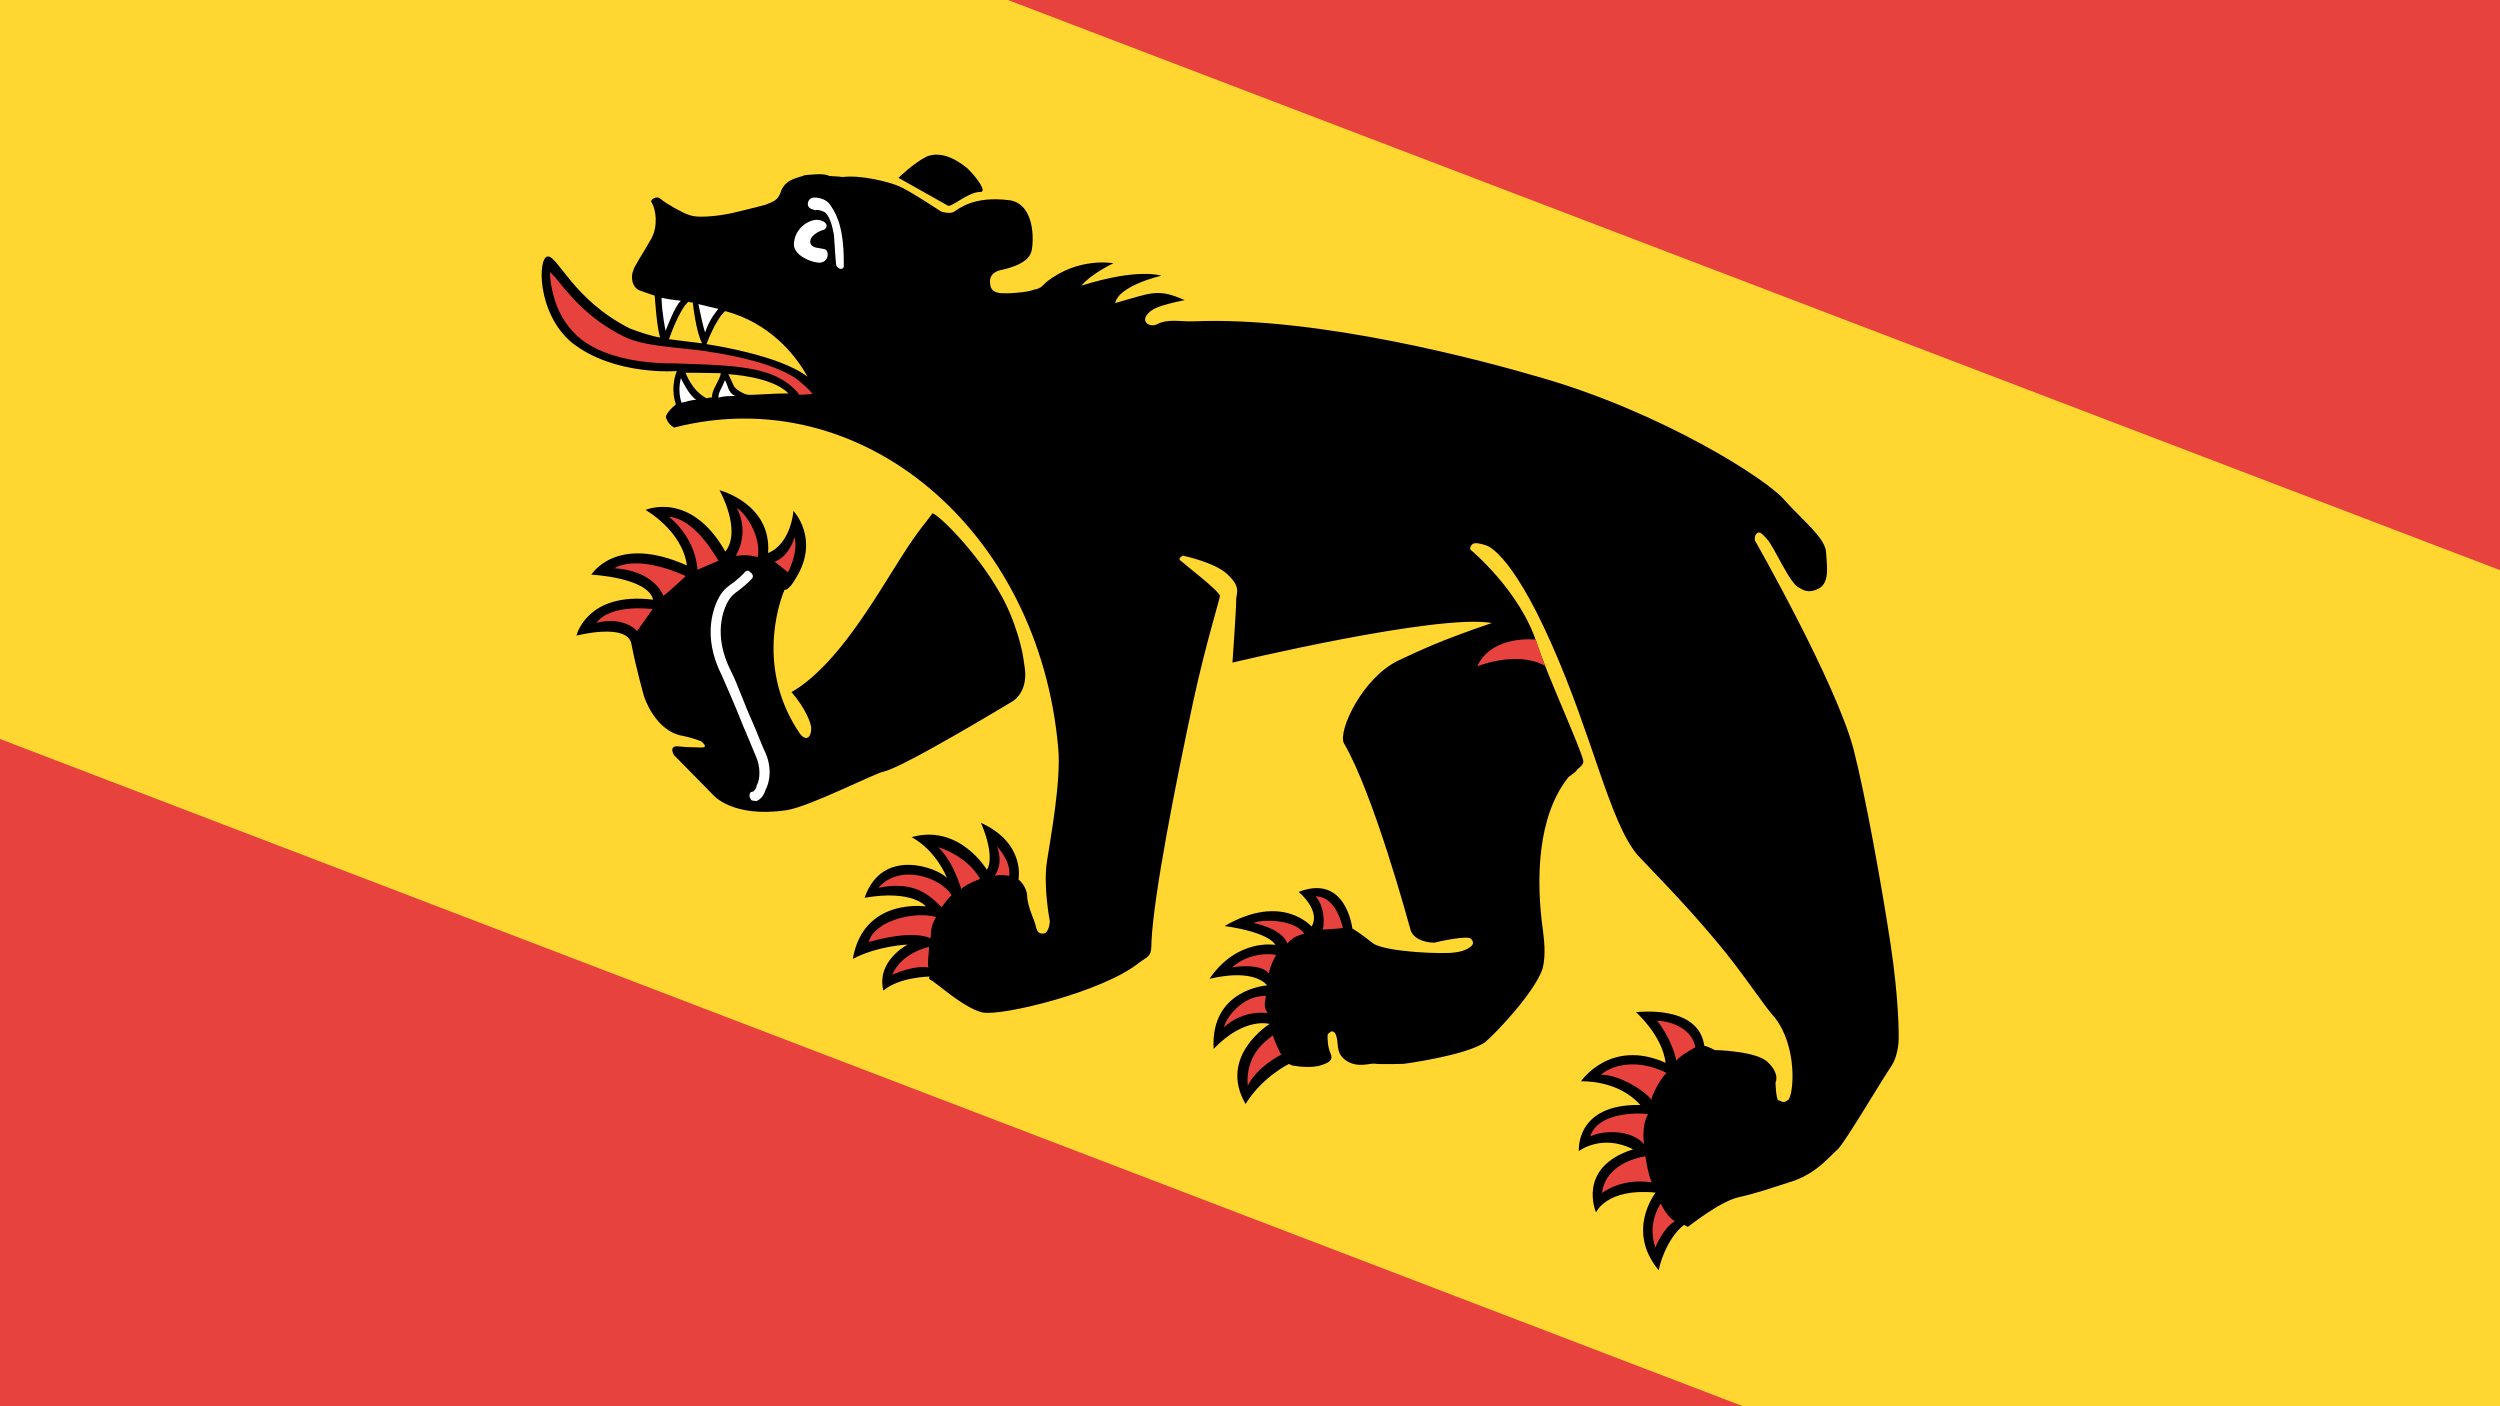 <?xml version="1.0"?>
<svg xmlns="http://www.w3.org/2000/svg" xmlns:xlink="http://www.w3.org/1999/xlink" version="1.1" width="640" height="360" viewBox="0 0 640 360">
<!-- Generated by Kreative Vexillo v1.0 -->
<style>
.black{fill:rgb(0,0,0);}
.red{fill:rgb(232,66,63);}
.white{fill:rgb(255,255,255);}
.yellow{fill:rgb(255,215,48);}
</style>
<defs>
<path id="e1" d="M 0.518 -0.02 C 0.518 -0.02 0.506 -0.042 0.481 -0.074 C 0.456 -0.106 0.414 -0.157 0.39 -0.182 C 0.356 -0.217 0.256 -0.277 0.256 -0.277 S 0.254 -0.28 0.255 -0.282 C 0.256 -0.284 0.257 -0.284 0.263 -0.282 C 0.27 -0.28 0.293 -0.262 0.3 -0.263 C 0.303 -0.263 0.308 -0.262 0.313 -0.27 C 0.317 -0.278 0.309 -0.287 0.304 -0.295 C 0.298 -0.303 0.279 -0.306 0.261 -0.312 C 0.244 -0.319 0.154 -0.324 0.066 -0.303 C 0.027 -0.294 -0.092 -0.264 -0.168 -0.217 C -0.176 -0.212 -0.185 -0.21 -0.19 -0.202 C -0.193 -0.198 -0.201 -0.198 -0.199 -0.206 C -0.198 -0.21 -0.196 -0.214 -0.181 -0.227 C -0.202 -0.225 -0.204 -0.22 -0.223 -0.201 C -0.227 -0.213 -0.204 -0.234 -0.204 -0.234 S -0.221 -0.231 -0.25 -0.2 C -0.248 -0.211 -0.238 -0.225 -0.238 -0.225 S -0.262 -0.217 -0.273 -0.19 C -0.274 -0.187 -0.274 -0.184 -0.278 -0.181 C -0.281 -0.177 -0.292 -0.17 -0.294 -0.169 C -0.296 -0.168 -0.303 -0.163 -0.307 -0.169 C -0.312 -0.175 -0.307 -0.18 -0.306 -0.181 C -0.305 -0.182 -0.29 -0.194 -0.293 -0.204 C -0.295 -0.211 -0.307 -0.234 -0.324 -0.228 C -0.349 -0.218 -0.353 -0.204 -0.355 -0.201 C -0.357 -0.198 -0.363 -0.197 -0.363 -0.197 S -0.391 -0.199 -0.398 -0.198 C -0.406 -0.197 -0.425 -0.192 -0.436 -0.184 C -0.439 -0.183 -0.444 -0.18 -0.445 -0.18 C -0.449 -0.18 -0.457 -0.174 -0.46 -0.172 C -0.463 -0.168 -0.471 -0.163 -0.469 -0.153 C -0.468 -0.147 -0.47 -0.145 -0.474 -0.14 C -0.479 -0.135 -0.492 -0.123 -0.492 -0.123 S -0.509 -0.108 -0.518 -0.107 C -0.522 -0.106 -0.536 -0.106 -0.541 -0.107 C -0.545 -0.108 -0.547 -0.103 -0.546 -0.102 C -0.54 -0.099 -0.533 -0.089 -0.533 -0.079 C -0.533 -0.067 -0.534 -0.055 -0.533 -0.053 C -0.533 -0.05 -0.529 -0.042 -0.522 -0.043 C -0.516 -0.044 -0.511 -0.045 -0.511 -0.045 S -0.498 -0.025 -0.493 -0.021 C -0.498 -0.019 -0.508 -0.017 -0.515 -0.016 C -0.56 -0.014 -0.585 -0.036 -0.591 -0.032 C -0.597 -0.028 -0.578 0.007 -0.546 0.013 C -0.508 0.019 -0.471 -0.006 -0.471 -0.006 S -0.47 0.006 -0.46 0.015 C -0.463 0.023 -0.462 0.026 -0.462 0.026 S -0.459 0.03 -0.453 0.03 C -0.354 -0.065 -0.191 -0.034 -0.103 0.095 C -0.09 0.114 -0.077 0.152 -0.071 0.168 C -0.065 0.185 -0.048 0.205 -0.048 0.205 S -0.044 0.213 -0.048 0.215 C -0.051 0.217 -0.053 0.215 -0.055 0.213 C -0.056 0.211 -0.067 0.204 -0.071 0.197 C -0.075 0.191 -0.082 0.19 -0.082 0.19 S -0.09 0.165 -0.125 0.168 C -0.103 0.185 -0.105 0.195 -0.105 0.195 S -0.138 0.176 -0.163 0.201 C -0.143 0.201 -0.128 0.213 -0.127 0.214 C -0.136 0.211 -0.178 0.217 -0.171 0.255 C -0.144 0.233 -0.13 0.239 -0.13 0.239 S -0.172 0.255 -0.157 0.297 C -0.146 0.28 -0.128 0.269 -0.128 0.269 S -0.142 0.29 -0.127 0.306 C -0.122 0.292 -0.103 0.281 -0.103 0.281 S -0.104 0.282 -0.102 0.283 C -0.099 0.282 -0.072 0.289 -0.058 0.285 C -0.045 0.281 0.01 0.23 0.022 0.199 C 0.026 0.191 0.027 0.191 0.022 0.182 C 0.007 0.152 -0.018 0.076 -0.036 0.018 C -0.048 -0.021 -0.055 -0.054 -0.056 -0.056 C -0.059 -0.059 -0.088 -0.063 -0.092 -0.064 C -0.096 -0.064 -0.093 -0.068 -0.093 -0.068 S -0.071 -0.075 -0.059 -0.072 C -0.047 -0.069 -0.047 -0.065 -0.045 -0.06 C -0.042 -0.055 -0.025 -0.019 -0.025 -0.019 S 0.085 -0.121 0.122 -0.134 C 0.096 -0.105 0.087 -0.092 0.077 -0.078 C 0.061 -0.055 0.064 -0.014 0.072 -0.008 C 0.108 0.013 0.174 0.08 0.179 0.085 C 0.185 0.09 0.195 0.086 0.198 0.084 C 0.201 0.081 0.216 0.068 0.219 0.069 C 0.223 0.07 0.222 0.073 0.222 0.073 S 0.221 0.078 0.214 0.083 C 0.208 0.088 0.171 0.107 0.16 0.106 C 0.148 0.104 0.142 0.104 0.142 0.104 S 0.119 0.072 0.096 0.1 C 0.118 0.105 0.116 0.117 0.116 0.117 S 0.086 0.106 0.062 0.147 C 0.093 0.135 0.1 0.141 0.1 0.141 S 0.074 0.15 0.071 0.185 C 0.096 0.162 0.109 0.169 0.109 0.169 S 0.075 0.191 0.098 0.227 C 0.106 0.196 0.124 0.192 0.124 0.192 S 0.103 0.23 0.137 0.25 C 0.138 0.227 0.15 0.21 0.15 0.21 L 0.152 0.21 C 0.152 0.21 0.162 0.207 0.169 0.201 C 0.175 0.195 0.176 0.192 0.172 0.189 C 0.168 0.186 0.165 0.181 0.164 0.179 C 0.163 0.178 0.165 0.175 0.165 0.175 S 0.166 0.174 0.168 0.175 C 0.174 0.179 0.174 0.187 0.184 0.188 C 0.194 0.189 0.2 0.181 0.203 0.18 C 0.206 0.179 0.221 0.17 0.221 0.17 S 0.257 0.143 0.264 0.128 C 0.268 0.117 0.277 0.08 0.274 0.063 C 0.272 0.055 0.267 0.047 0.261 0.039 C 0.238 0.009 0.218 -0.03 0.223 -0.064 C 0.223 -0.066 0.226 -0.07 0.226 -0.073 C 0.227 -0.076 0.228 -0.078 0.227 -0.08 C 0.224 -0.085 0.173 -0.122 0.157 -0.137 C 0.128 -0.164 0.083 -0.172 0.083 -0.172 S 0.081 -0.174 0.083 -0.177 C 0.085 -0.179 0.091 -0.18 0.091 -0.18 S 0.107 -0.186 0.166 -0.142 C 0.225 -0.098 0.264 -0.052 0.293 -0.041 C 0.302 -0.038 0.338 -0.028 0.372 -0.015 C 0.399 -0.005 0.423 0.008 0.435 0.012 C 0.459 0.022 0.473 0.052 0.472 0.058 C 0.47 0.063 0.468 0.061 0.466 0.062 C 0.464 0.062 0.458 0.052 0.458 0.052 S 0.458 0.045 0.446 0.042 C 0.435 0.039 0.409 0.053 0.409 0.053 S 0.404 0.053 0.401 0.054 C 0.383 0.03 0.347 0.057 0.347 0.057 S 0.371 0.062 0.383 0.078 C 0.34 0.082 0.337 0.119 0.337 0.119 S 0.359 0.105 0.382 0.113 C 0.341 0.135 0.36 0.163 0.36 0.163 S 0.368 0.144 0.393 0.143 C 0.364 0.174 0.392 0.195 0.392 0.195 S 0.39 0.176 0.422 0.162 C 0.422 0.163 0.417 0.196 0.451 0.209 C 0.448 0.2 0.446 0.183 0.451 0.172 C 0.453 0.172 0.453 0.172 0.454 0.172 C 0.454 0.172 0.465 0.145 0.475 0.136 C 0.485 0.127 0.492 0.119 0.504 0.106 C 0.515 0.093 0.517 0.08 0.52 0.071 C 0.522 0.062 0.523 0.013 0.524 0.002 C 0.525 -0.009 0.518 -0.02 0.518 -0.02 Z M -0.487 -0.023 C -0.487 -0.023 -0.491 -0.045 -0.488 -0.053 C -0.487 -0.053 -0.485 -0.054 -0.485 -0.054 S -0.473 -0.037 -0.465 -0.032 C -0.477 -0.027 -0.487 -0.023 -0.487 -0.023 Z M -0.443 5.0E-4 C -0.455 0.001 -0.465 -0.008 -0.465 -0.008 S -0.447 -0.018 -0.443 -0.02 C -0.441 -0.015 -0.443 -0.006 -0.44 -0.002 C -0.44 -0.002 -0.442 -7.0E-4 -0.443 5.0E-4 Z M -0.419 -0.016 C -0.421 -0.015 -0.429 -0.015 -0.431 -0.017 C -0.435 -0.02 -0.438 -0.022 -0.438 -0.022 S -0.41 -0.036 -0.394 -0.031 C -0.405 -0.025 -0.416 -0.017 -0.419 -0.016 Z M -0.462 -0.033 C -0.462 -0.033 -0.465 -0.051 -0.462 -0.06 C -0.431 -0.068 -0.404 -0.058 -0.388 -0.048 C -0.413 -0.052 -0.462 -0.033 -0.462 -0.033 Z M -0.148 0.082 C -0.148 0.082 -0.192 0.16 -0.203 0.17 C -0.208 0.174 -0.237 0.218 -0.25 0.228 C -0.281 0.252 -0.301 0.244 -0.301 0.244 L -0.339 0.233 C -0.339 0.233 -0.346 0.229 -0.339 0.226 C -0.332 0.223 -0.331 0.222 -0.325 0.219 C -0.319 0.216 -0.327 0.215 -0.327 0.215 S -0.334 0.216 -0.34 0.218 C -0.359 0.225 -0.378 0.207 -0.378 0.207 S -0.394 0.191 -0.404 0.179 C -0.414 0.167 -0.441 0.193 -0.441 0.193 S -0.45 0.162 -0.406 0.144 C -0.417 0.132 -0.453 0.15 -0.453 0.15 S -0.452 0.116 -0.397 0.111 C -0.412 0.091 -0.442 0.091 -0.442 0.091 S -0.421 0.063 -0.378 0.089 C -0.375 0.07 -0.403 0.053 -0.403 0.053 S -0.366 0.043 -0.351 0.075 C -0.34 0.061 -0.35 0.04 -0.35 0.04 S -0.324 0.048 -0.325 0.08 C -0.325 0.092 -0.328 0.092 -0.328 0.092 S -0.323 0.149 -0.268 0.176 C -0.26 0.179 -0.261 0.172 -0.263 0.169 C -0.264 0.166 -0.274 0.158 -0.288 0.153 C -0.269 0.121 -0.269 0.066 -0.267 0.03 C -0.266 0.009 -0.263 -0.004 -0.263 -0.007 C -0.257 -0.008 -0.222 0.002 -0.195 0.018 C -0.174 0.03 -0.158 0.048 -0.154 0.054 C -0.14 0.07 -0.148 0.082 -0.148 0.082 Z M -0.361 -0.203 C -0.365 -0.203 -0.401 -0.203 -0.401 -0.203 S -0.397 -0.217 -0.391 -0.226 C -0.383 -0.236 -0.368 -0.234 -0.362 -0.233 C -0.357 -0.232 -0.341 -0.226 -0.345 -0.223 C -0.353 -0.219 -0.358 -0.202 -0.361 -0.203 Z"/>
<path id="e2" d="M -0.34 0.056 C -0.332 0.065 -0.332 0.08 -0.332 0.08 L -0.344 0.078 C -0.344 0.078 -0.337 0.072 -0.34 0.056 Z M -0.433 0.178 C -0.418 0.164 -0.405 0.169 -0.405 0.169 L -0.403 0.15 C -0.403 0.15 -0.431 0.161 -0.433 0.178 Z M -0.441 0.138 C -0.416 0.126 -0.402 0.137 -0.401 0.138 C -0.399 0.134 -0.394 0.118 -0.394 0.118 S -0.43 0.12 -0.441 0.138 Z M -0.425 0.087 C -0.399 0.092 -0.389 0.11 -0.389 0.11 L -0.379 0.097 C -0.38 0.097 -0.407 0.079 -0.425 0.087 Z M -0.386 0.058 C -0.374 0.066 -0.37 0.078 -0.37 0.088 C -0.362 0.082 -0.358 0.082 -0.356 0.081 C -0.361 0.067 -0.379 0.058 -0.386 0.058 Z M -0.107 0.177 C -0.107 0.177 -0.097 0.184 -0.098 0.196 C -0.096 0.194 -0.092 0.192 -0.089 0.191 C -0.093 0.181 -0.107 0.177 -0.107 0.177 Z M -0.143 0.198 C -0.143 0.198 -0.131 0.2 -0.114 0.216 C -0.114 0.214 -0.111 0.209 -0.106 0.203 C -0.123 0.193 -0.143 0.198 -0.143 0.198 Z M -0.12 0.234 C -0.119 0.226 -0.119 0.227 -0.118 0.223 C -0.131 0.216 -0.161 0.221 -0.166 0.244 C -0.147 0.228 -0.134 0.23 -0.12 0.234 Z M -0.12 0.242 C -0.136 0.246 -0.157 0.266 -0.153 0.281 C -0.148 0.276 -0.131 0.259 -0.116 0.257 C -0.119 0.251 -0.12 0.249 -0.12 0.242 Z M -0.127 0.293 C -0.118 0.281 -0.109 0.276 -0.107 0.276 C -0.109 0.275 -0.113 0.264 -0.114 0.263 C -0.114 0.263 -0.129 0.276 -0.127 0.293 Z M 0.108 0.097 C 0.118 0.1 0.124 0.113 0.124 0.115 C 0.127 0.113 0.132 0.11 0.136 0.107 C 0.121 0.091 0.111 0.095 0.108 0.097 Z M 0.107 0.136 C 0.108 0.13 0.111 0.127 0.114 0.124 C 0.102 0.118 0.081 0.131 0.079 0.135 C 0.082 0.134 0.099 0.129 0.107 0.136 Z M 0.106 0.161 C 0.104 0.156 0.104 0.149 0.104 0.147 C 0.103 0.147 0.087 0.153 0.081 0.17 L 0.081 0.17 C 0.081 0.17 0.097 0.157 0.106 0.161 Z M 0.112 0.176 C 0.096 0.184 0.095 0.206 0.097 0.21 C 0.097 0.209 0.102 0.193 0.119 0.186 C 0.115 0.184 0.114 0.182 0.112 0.176 Z M 0.13 0.198 C 0.127 0.205 0.12 0.22 0.132 0.238 C 0.131 0.224 0.141 0.208 0.142 0.207 C 0.14 0.206 0.132 0.2 0.13 0.198 Z M 0.389 0.073 C 0.389 0.07 0.393 0.063 0.396 0.058 C 0.386 0.046 0.368 0.052 0.363 0.055 C 0.369 0.057 0.381 0.064 0.389 0.073 Z M 0.387 0.106 C 0.386 0.103 0.385 0.092 0.387 0.084 C 0.365 0.085 0.351 0.097 0.347 0.108 C 0.359 0.101 0.382 0.103 0.387 0.106 Z M 0.398 0.136 C 0.392 0.128 0.39 0.121 0.39 0.116 C 0.382 0.119 0.358 0.133 0.362 0.15 C 0.367 0.142 0.385 0.131 0.398 0.136 Z M 0.403 0.143 C 0.378 0.164 0.39 0.182 0.389 0.181 C 0.389 0.181 0.395 0.165 0.416 0.157 C 0.41 0.152 0.408 0.149 0.403 0.143 Z M 0.444 0.173 C 0.44 0.173 0.435 0.171 0.429 0.167 C 0.428 0.186 0.441 0.196 0.441 0.196 S 0.439 0.181 0.444 0.173 Z M -0.398 -0.037 C -0.398 -0.037 -0.39 -0.036 -0.387 -0.034 C -0.383 -0.036 -0.381 -0.038 -0.379 -0.039 C -0.382 -0.041 -0.395 -0.043 -0.395 -0.043 C -0.415 -0.044 -0.44 -0.036 -0.461 -0.028 C -0.481 -0.02 -0.5 -0.01 -0.515 -0.009 C -0.545 -0.007 -0.567 -0.017 -0.58 -0.022 C -0.581 -0.022 -0.583 -0.023 -0.584 -0.023 C -0.582 -0.019 -0.578 -0.014 -0.573 -0.009 C -0.566 -0.002 -0.557 0.004 -0.545 0.007 C -0.523 0.012 -0.496 0.002 -0.475 -0.01 C -0.444 -0.026 -0.419 -0.04 -0.398 -0.037 Z M 0.128 -0.102 C 0.128 -0.102 0.147 -0.126 0.17 -0.126 C 0.167 -0.128 0.155 -0.139 0.155 -0.139 S 0.126 -0.127 0.128 -0.102 Z"/>
<path id="e3" d="M -0.449 0.005 C -0.452 0.007 -0.455 0.01 -0.457 0.012 C -0.464 0.006 -0.466 -0.003 -0.466 -0.003 S -0.455 0.005 -0.449 0.005 Z M -0.438 -0.017 C -0.437 -0.01 -0.438 -0.008 -0.436 -0.004 C -0.433 -0.007 -0.431 -0.008 -0.426 -0.011 C -0.432 -0.01 -0.435 -0.016 -0.438 -0.017 Z M -0.481 -0.055 C -0.481 -0.055 -0.468 -0.04 -0.467 -0.04 C -0.469 -0.05 -0.467 -0.058 -0.467 -0.059 C -0.47 -0.058 -0.481 -0.055 -0.481 -0.055 Z M -0.493 -0.051 C -0.5 -0.048 -0.503 -0.047 -0.506 -0.046 C -0.5 -0.036 -0.492 -0.027 -0.492 -0.027 S -0.495 -0.046 -0.493 -0.051 Z M -0.433 -0.162 C -0.44 -0.166 -0.447 -0.161 -0.447 -0.161 S -0.45 -0.159 -0.448 -0.155 C -0.446 -0.152 -0.442 -0.154 -0.441 -0.154 C -0.441 -0.155 -0.437 -0.156 -0.435 -0.156 C -0.431 -0.156 -0.425 -0.15 -0.421 -0.145 C -0.417 -0.139 -0.41 -0.128 -0.409 -0.127 C -0.406 -0.125 -0.403 -0.127 -0.404 -0.129 C -0.416 -0.151 -0.425 -0.158 -0.433 -0.162 Z M -0.422 -0.133 C -0.426 -0.132 -0.43 -0.129 -0.433 -0.132 C -0.436 -0.136 -0.432 -0.142 -0.429 -0.145 C -0.427 -0.149 -0.431 -0.151 -0.436 -0.149 C -0.441 -0.147 -0.448 -0.137 -0.443 -0.126 C -0.439 -0.117 -0.421 -0.121 -0.419 -0.124 C -0.415 -0.128 -0.419 -0.134 -0.422 -0.133 Z M -0.27 0.223 C -0.27 0.216 -0.274 0.206 -0.284 0.199 C -0.287 0.197 -0.294 0.191 -0.302 0.185 C -0.313 0.177 -0.324 0.167 -0.333 0.161 C -0.357 0.145 -0.359 0.125 -0.359 0.119 C -0.359 0.115 -0.358 0.112 -0.356 0.108 C -0.355 0.105 -0.353 0.101 -0.352 0.096 C -0.352 0.094 -0.354 0.093 -0.356 0.093 C -0.357 0.092 -0.359 0.094 -0.359 0.096 C -0.36 0.1 -0.361 0.102 -0.362 0.105 C -0.364 0.109 -0.366 0.113 -0.366 0.119 C -0.366 0.126 -0.364 0.149 -0.337 0.167 C -0.329 0.173 -0.317 0.182 -0.306 0.191 C -0.298 0.197 -0.292 0.202 -0.288 0.205 C -0.281 0.21 -0.277 0.218 -0.277 0.223 C -0.276 0.226 -0.277 0.227 -0.277 0.228 C -0.279 0.229 -0.279 0.231 -0.277 0.233 C -0.276 0.233 -0.276 0.234 -0.275 0.234 S -0.273 0.233 -0.272 0.233 C -0.27 0.231 -0.269 0.227 -0.27 0.223 Z"/>
</defs>
<g>
<rect x="0" y="0" width="640" height="360" class="red"/>
<path d="M 0 0 L 258.016 0 L 640 145.955 L 640 360 L 446.202 360 L 0 189.184 Z" class="yellow"/>
<use xlink:href="#e1" transform="translate(320 180) scale(360 360) rotate(29.358)" class="black"/>
<use xlink:href="#e2" transform="translate(320 180) scale(360 360) rotate(29.358)" class="red"/>
<use xlink:href="#e3" transform="translate(320 180) scale(360 360) rotate(29.358)" class="white"/>
</g>
</svg>
